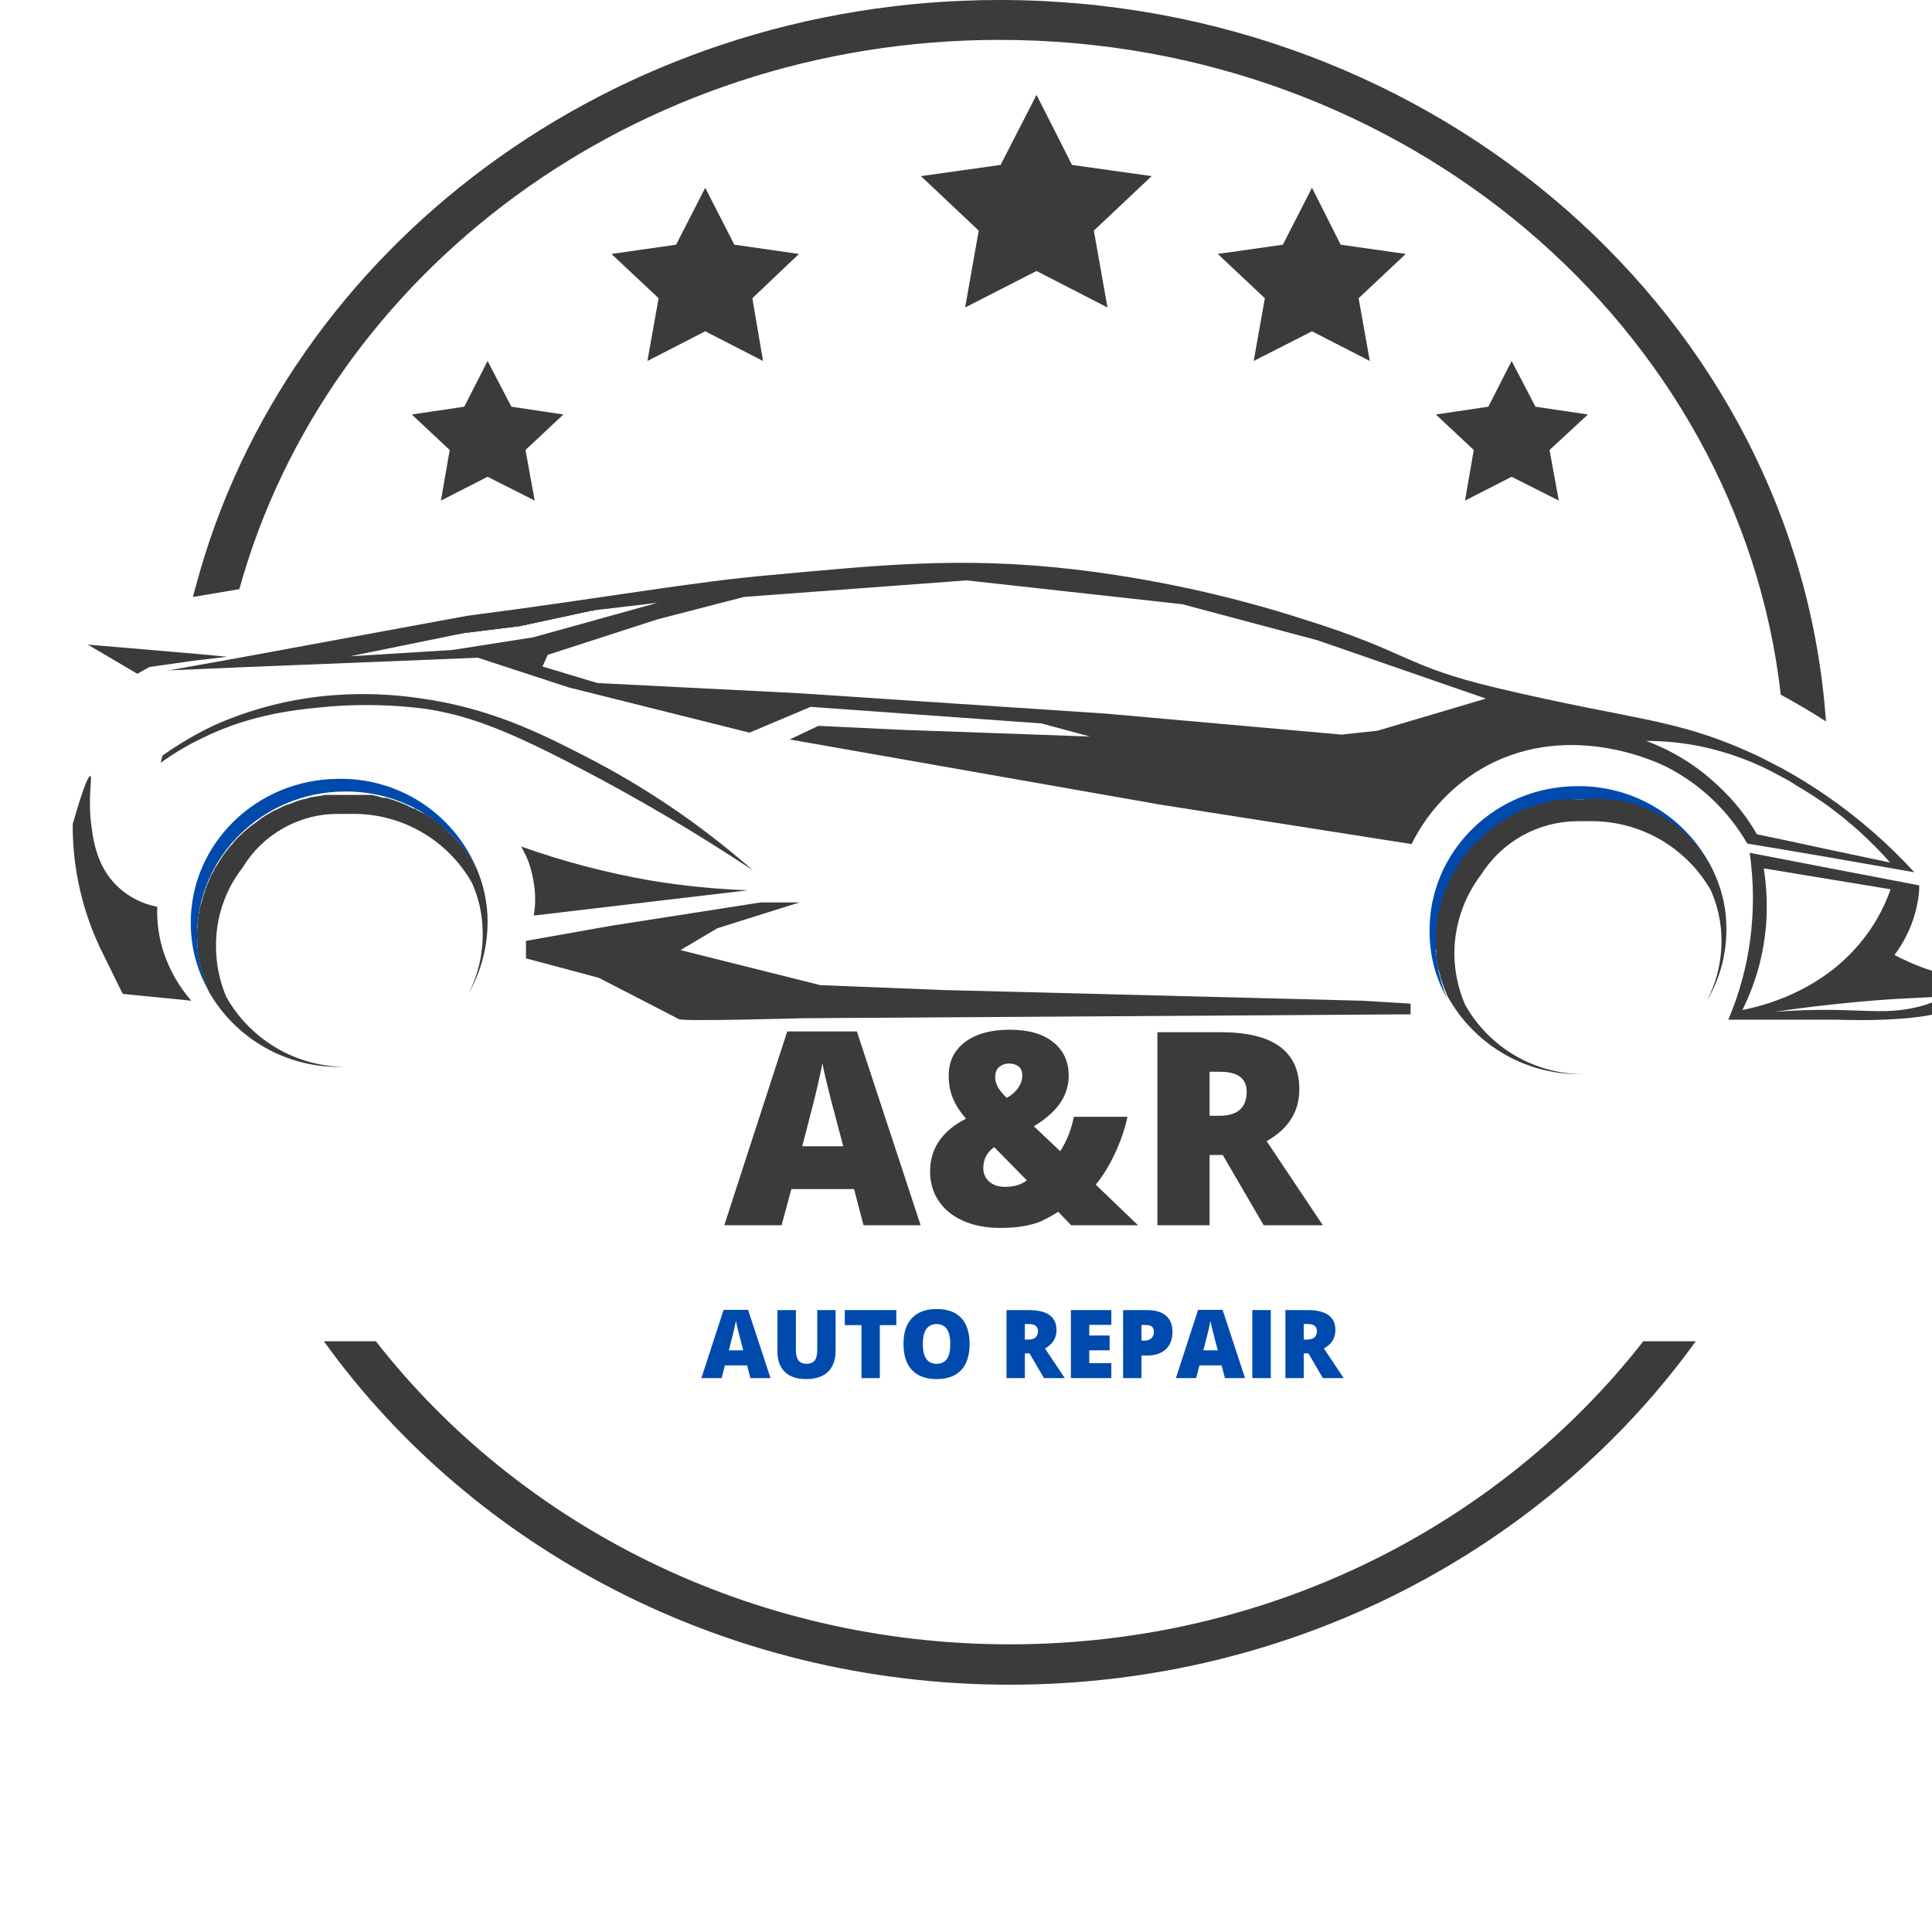 <svg xmlns="http://www.w3.org/2000/svg" xmlns:xlink="http://www.w3.org/1999/xlink" width="500" zoomAndPan="magnify" viewBox="0 0 375 375" height="500" preserveAspectRatio="xMidYMid meet" version="1.0"><defs><g/></defs><path fill="#314f89" d="M 132.641 114.633 L 114.914 118.504 L 100.863 121.527 L 90.207 122.848 L 64.277 126.059 L 95.301 120.488 Z M 132.641 114.633 " fill-opacity="1" fill-rule="nonzero"/><path fill="#3b3b3b" d="M 114.914 118.504 L 100.863 121.527 L 90.207 122.848 L 108.406 119.168 Z M 114.914 118.504 " fill-opacity="1" fill-rule="nonzero"/><path fill="#3b3b3b" d="M 102.09 182.621 L 118.59 179.695 L 147.633 175.16 L 155.176 175.16 L 139.242 180.168 L 132.074 184.414 L 159.23 191.215 L 182.992 192.16 L 264.18 194.234 L 273.797 194.801 L 273.797 196.879 L 155.836 197.637 C 155.836 197.637 132.641 198.297 131.793 197.824 L 116.234 189.797 L 102.09 186.02 Z M 102.09 182.621 " fill-opacity="1" fill-rule="nonzero"/><path fill="#3b3b3b" d="M 381.668 189.988 C 378.875 189.527 376.141 188.836 373.465 187.91 C 371.492 187.188 369.574 186.336 367.715 185.359 C 370.316 181.875 371.891 177.973 372.43 173.652 C 372.504 173.055 372.535 172.457 372.523 171.855 L 354.797 168.457 L 346.496 166.852 L 339.613 165.531 C 340.422 171.16 340.453 176.793 339.707 182.434 C 338.992 187.785 337.578 192.949 335.465 197.918 L 356.398 197.918 C 359.699 198.012 380.727 198.77 382.234 192.914 C 382.465 191.855 382.277 190.883 381.668 189.988 Z M 338.199 196.031 C 341.141 190.109 342.711 183.848 342.914 177.238 C 342.984 174.328 342.797 171.43 342.348 168.551 L 366.961 172.613 C 365.598 176.508 363.586 180.035 360.926 183.188 C 353.098 192.535 342.16 195.273 338.199 196.031 Z M 373.559 195.086 C 368.184 196.691 363.941 196.219 359.512 196.125 C 354.445 195.91 349.383 196.004 344.328 196.406 C 351.402 195.367 358.945 194.52 366.961 193.953 L 377.805 193.387 C 376.434 194.062 375.02 194.629 373.559 195.086 Z M 373.559 195.086 " fill-opacity="1" fill-rule="nonzero"/><path fill="#3b3b3b" d="M 17.508 150.609 C 17.227 150.609 16.375 152.027 14.113 159.961 C 14.086 164.352 14.578 168.688 15.582 172.965 C 16.586 177.242 18.074 181.344 20.055 185.266 L 23.824 192.914 L 37.121 194.234 C 34.703 191.445 32.914 188.297 31.746 184.793 C 30.824 181.938 30.418 179.012 30.52 176.012 C 27.566 175.426 24.988 174.105 22.789 172.047 C 18.543 167.984 17.98 162.414 17.602 159.109 C 17.129 154.199 17.98 150.707 17.508 150.609 Z M 17.508 150.609 " fill-opacity="1" fill-rule="nonzero"/><path fill="#3b3b3b" d="M 354.418 154.387 C 351.59 152.441 348.668 150.648 345.648 149.004 L 341.406 146.832 C 325.281 139.281 318.398 140.129 290.488 133.52 C 272.289 129.176 273.891 126.723 253.055 120.207 C 238.406 115.504 223.445 112.262 208.168 110.48 C 186.012 107.93 169.602 109.82 149.613 111.613 C 134.336 112.934 117.457 116.051 90.586 119.543 L 46.457 127.664 L 37.496 129.27 L 32.781 130.121 L 37.309 129.93 L 45.891 129.555 L 92.754 127.664 L 110.387 133.426 L 145.465 142.207 L 157.344 137.203 L 202.133 140.414 L 211.562 142.961 L 174.602 141.641 L 158.855 140.887 L 153.289 143.527 L 225.238 156.184 L 273.984 163.832 C 275.582 160.602 277.625 157.691 280.121 155.098 C 282.613 152.504 285.441 150.348 288.602 148.629 C 305.199 139.75 322.359 148.25 323.773 149.004 C 326.98 150.68 329.891 152.77 332.504 155.273 C 335.121 157.781 337.332 160.602 339.145 163.734 L 346.496 164.965 L 354.797 166.379 L 371.578 169.309 C 366.418 163.688 360.699 158.715 354.418 154.387 Z M 87.852 126.152 L 67.953 127.383 L 90.207 122.848 L 100.863 121.527 L 114.914 118.504 L 127.641 116.996 L 103.504 123.699 Z M 267.387 141.828 L 260.406 142.586 L 214.77 138.523 L 155.176 134.559 L 115.949 132.574 L 105.293 129.363 L 106.332 127.098 L 127.641 120.207 L 144.426 115.863 L 187.613 112.652 L 229.48 117.277 L 255.691 124.266 L 288.414 135.598 Z M 354.797 164.871 L 346.496 163.074 L 341.027 161.941 C 339.059 158.531 336.637 155.48 333.77 152.781 C 329.645 148.805 324.898 145.812 319.531 143.812 C 323.055 143.809 326.543 144.156 329.996 144.852 C 335.586 146.008 340.867 147.988 345.84 150.801 C 346.785 151.273 347.699 151.809 348.574 152.406 C 350.363 153.445 352.344 154.672 354.605 156.277 C 359.105 159.535 363.191 163.25 366.867 167.418 Z M 354.797 164.871 " fill-opacity="1" fill-rule="nonzero"/><path fill="#3b3b3b" d="M 44.098 127.477 L 37.688 128.23 L 29.012 129.461 L 26.652 130.781 L 17.035 125.117 L 38.062 126.91 Z M 44.098 127.477 " fill-opacity="1" fill-rule="nonzero"/><path fill="#004aad" d="M 92.375 168.27 C 91.738 167.148 91.027 166.074 90.25 165.047 C 89.469 164.02 88.621 163.051 87.711 162.137 C 86.801 161.223 85.832 160.375 84.809 159.594 C 83.785 158.809 82.715 158.094 81.598 157.453 C 80.477 156.812 79.32 156.25 78.129 155.766 C 76.934 155.277 75.715 154.875 74.465 154.551 C 73.219 154.23 71.953 153.988 70.676 153.836 C 69.395 153.684 68.113 153.613 66.824 153.633 C 50.98 153.727 38.156 166.379 38.254 181.773 C 38.273 185.453 39.027 188.98 40.516 192.348 C 38.203 188.277 37.043 183.902 37.027 179.223 C 36.934 163.832 49.758 151.273 65.598 151.176 C 67.004 151.148 68.402 151.219 69.797 151.395 C 71.191 151.57 72.566 151.848 73.918 152.227 C 75.273 152.609 76.59 153.086 77.875 153.66 C 79.156 154.23 80.391 154.898 81.578 155.652 C 82.762 156.41 83.887 157.25 84.945 158.172 C 86.008 159.094 86.996 160.09 87.91 161.16 C 88.824 162.227 89.656 163.355 90.406 164.547 C 91.152 165.738 91.812 166.98 92.375 168.27 Z M 92.375 168.27 " fill-opacity="1" fill-rule="nonzero"/><path fill="#3b3b3b" d="M 94.641 178.844 C 94.625 175.16 93.871 171.633 92.375 168.27 C 91.773 167.141 91.082 166.07 90.301 165.059 L 89.641 164.207 C 89.547 164.02 89.359 163.926 89.266 163.832 C 89.172 163.734 89.172 163.641 89.078 163.547 L 88.512 162.98 L 87.945 162.32 L 87.191 161.66 C 87.02 161.391 86.801 161.168 86.531 160.996 L 85.871 160.336 L 84.363 159.203 L 83.797 158.824 L 83.23 158.449 L 82.383 157.883 L 82.289 157.883 L 81.816 157.691 C 81.629 157.504 81.438 157.504 81.25 157.41 L 80.777 157.125 C 80.684 157 80.559 156.938 80.402 156.938 L 80.211 156.938 L 79.457 156.559 L 78.895 156.277 L 78.797 156.277 C 78.703 156.148 78.578 156.086 78.422 156.086 L 77.762 155.805 L 76.723 155.426 L 75.875 155.145 L 74.934 154.859 L 74.367 154.859 L 73.047 154.48 L 72.105 154.293 L 63.238 154.293 L 60.223 154.766 L 59.375 155.047 L 58.43 155.238 L 57.582 155.52 L 56.641 155.898 L 56.547 155.898 L 55.887 156.184 L 55.695 156.184 L 55.035 156.465 L 54.281 156.844 L 53.715 157.125 L 53.246 157.316 L 52.586 157.691 L 51.453 158.355 L 50.605 158.922 L 49.758 159.582 C 48.633 160.328 47.598 161.18 46.645 162.129 L 46.078 162.695 C 45.684 163.062 45.336 163.473 45.043 163.926 C 44.852 164.113 44.664 164.207 44.57 164.398 L 43.91 165.246 C 43.637 165.578 43.383 165.922 43.156 166.285 L 42.59 167.137 L 42.211 167.797 L 41.742 168.457 C 41.652 168.727 41.527 168.98 41.363 169.211 C 41.242 169.516 41.086 169.801 40.891 170.062 C 40.781 170.383 40.656 170.699 40.516 171.008 L 40.23 171.668 C 40.125 171.844 40.062 172.031 40.043 172.234 C 40.043 172.328 40.043 172.328 39.949 172.328 L 39.668 173.273 C 39.484 173.699 39.359 174.137 39.289 174.594 C 39.184 174.805 39.121 175.023 39.102 175.258 L 38.914 175.727 C 38.914 175.863 38.883 175.988 38.816 176.105 C 38.816 176.293 38.723 176.484 38.723 176.766 C 38.723 177.051 38.629 177.238 38.535 177.523 C 38.551 177.812 38.52 178.094 38.441 178.371 C 38.457 178.629 38.426 178.883 38.348 179.129 L 38.348 179.977 C 38.27 180.254 38.238 180.539 38.254 180.828 L 38.254 181.867 C 38.266 185.551 39.02 189.074 40.516 192.441 C 41.152 193.562 41.863 194.637 42.645 195.664 C 43.426 196.691 44.27 197.66 45.18 198.574 C 46.09 199.484 47.059 200.336 48.082 201.117 C 49.105 201.902 50.176 202.613 51.297 203.254 C 52.414 203.895 53.57 204.461 54.766 204.945 C 55.957 205.434 57.18 205.836 58.426 206.16 C 59.672 206.48 60.938 206.719 62.215 206.875 C 63.496 207.027 64.781 207.098 66.07 207.078 L 66.824 207.078 C 65.66 207.062 64.504 206.973 63.352 206.809 C 62.199 206.641 61.062 206.398 59.941 206.086 C 58.82 205.77 57.727 205.383 56.656 204.926 C 55.586 204.469 54.551 203.941 53.551 203.348 C 52.551 202.754 51.594 202.094 50.676 201.375 C 49.762 200.656 48.898 199.879 48.082 199.047 C 47.27 198.215 46.512 197.332 45.816 196.402 C 45.117 195.469 44.48 194.496 43.91 193.48 C 42.602 190.371 41.941 187.129 41.93 183.754 C 41.895 180.969 42.32 178.254 43.211 175.613 C 44.098 172.977 45.402 170.559 47.117 168.363 C 48.086 166.77 49.238 165.324 50.582 164.027 C 51.926 162.73 53.41 161.629 55.039 160.719 C 56.664 159.809 58.383 159.121 60.188 158.656 C 61.992 158.191 63.828 157.965 65.691 157.977 L 68.145 157.977 C 69.328 157.953 70.508 158.012 71.684 158.148 C 72.859 158.281 74.02 158.496 75.168 158.789 C 76.316 159.082 77.438 159.453 78.535 159.895 C 79.633 160.34 80.699 160.855 81.727 161.445 C 82.754 162.031 83.738 162.684 84.68 163.406 C 85.621 164.125 86.508 164.906 87.344 165.746 C 88.18 166.586 88.957 167.477 89.672 168.422 C 90.391 169.363 91.039 170.352 91.621 171.383 C 92.992 174.48 93.684 177.723 93.695 181.109 C 93.73 185.234 92.82 189.137 90.961 192.82 C 92.176 190.691 93.094 188.441 93.715 186.074 C 94.34 183.703 94.648 181.293 94.641 178.844 Z M 94.641 178.844 " fill-opacity="1" fill-rule="nonzero"/><path fill="#004aad" d="M 332.824 169.684 C 332.188 168.566 331.477 167.496 330.695 166.473 C 329.91 165.449 329.066 164.48 328.152 163.57 C 327.242 162.664 326.273 161.816 325.25 161.035 C 324.227 160.258 323.156 159.547 322.035 158.91 C 320.918 158.273 319.762 157.715 318.566 157.234 C 317.375 156.754 316.152 156.352 314.906 156.035 C 313.66 155.715 312.398 155.48 311.117 155.332 C 309.84 155.184 308.559 155.121 307.273 155.145 C 291.336 155.238 278.605 167.797 278.699 183.188 C 278.727 186.855 279.453 190.383 280.871 193.766 C 278.602 189.719 277.469 185.375 277.477 180.734 C 277.379 165.34 290.109 152.688 306.047 152.594 C 307.449 152.57 308.848 152.652 310.238 152.836 C 311.629 153.02 313 153.301 314.352 153.684 C 315.703 154.066 317.02 154.547 318.297 155.121 C 319.578 155.699 320.812 156.363 321.996 157.117 C 323.18 157.875 324.301 158.711 325.363 159.629 C 326.426 160.551 327.414 161.543 328.332 162.605 C 329.246 163.672 330.082 164.797 330.836 165.98 C 331.59 167.168 332.254 168.402 332.824 169.684 Z M 332.824 169.684 " fill-opacity="1" fill-rule="nonzero"/><path fill="#3b3b3b" d="M 335.09 180.355 C 335.098 179.469 335.059 178.586 334.973 177.707 C 334.891 176.824 334.758 175.949 334.582 175.082 C 334.406 174.215 334.184 173.363 333.914 172.52 C 333.648 171.676 333.34 170.848 332.984 170.035 C 332.629 169.227 332.234 168.438 331.797 167.668 C 331.355 166.898 330.879 166.156 330.363 165.438 C 329.848 164.719 329.293 164.027 328.707 163.367 C 328.117 162.711 327.492 162.082 326.84 161.488 C 326.184 160.895 325.5 160.336 324.785 159.816 C 324.07 159.293 323.332 158.812 322.566 158.367 C 321.801 157.926 321.016 157.523 320.207 157.164 C 319.398 156.805 318.574 156.488 317.734 156.215 C 316.895 155.941 316.039 155.715 315.176 155.531 C 314.312 155.352 313.438 155.215 312.559 155.125 C 311.68 155.035 310.801 154.992 309.914 154.992 C 309.031 154.996 308.148 155.047 307.273 155.145 L 303.121 155.145 L 302.18 155.332 L 302.086 155.332 L 301.047 155.52 L 300.105 155.711 L 299.066 155.992 L 298.125 156.371 L 297.465 156.559 L 297.184 156.559 L 296.238 156.938 L 296.145 156.938 L 295.203 157.41 L 295.109 157.41 L 294.258 157.883 L 294.164 157.883 L 293.598 158.164 L 291.809 159.203 L 290.203 160.336 C 289.105 161.145 288.066 162.023 287.094 162.98 L 286.527 163.547 C 286.258 163.719 286.039 163.938 285.867 164.207 L 285.395 164.68 L 284.926 165.246 L 283.414 167.23 L 283.039 167.891 L 282.566 168.645 C 282.512 168.695 282.48 168.758 282.473 168.836 L 281.812 169.969 C 281.262 170.973 280.793 172.012 280.398 173.086 C 280.305 173.273 280.305 173.555 280.211 173.746 C 280.117 173.934 280.117 174.027 280.02 174.121 L 280.02 174.312 C 279.926 174.406 279.926 174.594 279.832 174.691 C 279.828 174.926 279.766 175.148 279.645 175.352 L 279.359 176.578 C 279.266 176.766 279.266 176.957 279.172 177.145 C 279.078 177.332 279.078 177.617 279.078 177.805 C 279.078 177.996 278.984 178.277 278.984 178.465 C 278.984 178.656 278.891 178.938 278.891 179.129 C 278.891 179.316 278.797 180.262 278.699 180.734 L 278.699 184.227 C 278.707 184.301 278.738 184.367 278.797 184.414 L 278.797 185.645 C 278.797 185.926 278.891 186.211 278.891 186.492 C 278.969 186.707 279 186.926 278.984 187.152 C 279.059 187.336 279.094 187.523 279.078 187.719 L 279.359 188.664 C 279.359 188.758 279.457 188.949 279.457 189.043 C 279.551 189.324 279.551 189.609 279.645 189.891 C 279.738 190.176 280.211 191.594 280.586 192.441 C 280.965 193.293 280.68 192.82 280.773 193.008 C 281.391 194.168 282.082 195.285 282.848 196.352 C 283.613 197.418 284.449 198.43 285.352 199.383 C 286.254 200.336 287.219 201.227 288.242 202.051 C 289.262 202.875 290.336 203.625 291.461 204.305 C 292.586 204.984 293.75 205.582 294.953 206.105 C 296.16 206.625 297.395 207.062 298.656 207.418 C 299.922 207.77 301.203 208.039 302.504 208.219 C 303.805 208.398 305.109 208.492 306.422 208.496 L 307.176 208.496 C 306.02 208.484 304.867 208.398 303.719 208.238 C 302.57 208.078 301.438 207.844 300.324 207.531 C 299.207 207.223 298.113 206.84 297.051 206.387 C 295.984 205.93 294.949 205.41 293.953 204.816 C 292.957 204.227 292 203.574 291.09 202.859 C 290.18 202.141 289.316 201.371 288.508 200.539 C 287.695 199.711 286.945 198.832 286.25 197.902 C 285.555 196.973 284.926 196.004 284.359 194.992 C 283.035 191.883 282.344 188.641 282.285 185.266 C 282.277 182.469 282.719 179.746 283.605 177.094 C 284.492 174.445 285.781 172.004 287.469 169.781 C 288.465 168.199 289.645 166.766 291 165.484 C 292.355 164.199 293.848 163.105 295.48 162.195 C 297.109 161.289 298.828 160.598 300.633 160.121 C 302.438 159.648 304.273 159.406 306.141 159.391 L 308.594 159.391 C 309.773 159.379 310.953 159.441 312.129 159.582 C 313.301 159.723 314.461 159.941 315.605 160.238 C 316.75 160.535 317.871 160.906 318.969 161.352 C 320.062 161.797 321.125 162.312 322.152 162.898 C 323.18 163.488 324.164 164.137 325.105 164.855 C 326.047 165.574 326.934 166.352 327.773 167.188 C 328.609 168.023 329.387 168.91 330.109 169.852 C 330.828 170.789 331.48 171.773 332.07 172.801 C 333.449 175.93 334.141 179.203 334.145 182.621 C 334.137 186.723 333.195 190.594 331.316 194.234 C 332.566 192.137 333.508 189.91 334.148 187.555 C 334.789 185.195 335.102 182.797 335.09 180.355 Z M 335.09 180.355 " fill-opacity="1" fill-rule="nonzero"/><path fill="#3b3b3b" d="M 146.125 168.93 C 136.113 160.129 125.176 152.703 113.309 146.645 C 104.637 142.207 95.016 137.391 81.344 135.504 C 75.801 134.707 70.238 134.52 64.656 134.938 C 56.691 135.562 49.055 137.484 41.742 140.695 C 38.172 142.375 34.777 144.359 31.559 146.645 L 31.18 148.062 C 33.68 146.25 36.32 144.676 39.102 143.34 C 49 138.43 58.055 137.676 64.277 137.109 C 70.391 136.641 76.488 136.797 82.57 137.578 C 90.395 138.809 97.469 141.168 112.555 149.102 C 124.09 155.125 135.277 161.734 146.125 168.93 Z M 146.125 168.93 " fill-opacity="1" fill-rule="nonzero"/><path fill="#3b3b3b" d="M 103.598 177.711 C 103.996 175.406 103.961 173.109 103.504 170.816 C 103.137 168.492 102.352 166.32 101.145 164.301 C 109.352 167.223 117.742 169.426 126.324 170.914 C 132.566 171.949 138.855 172.578 145.18 172.801 Z M 103.598 177.711 " fill-opacity="1" fill-rule="nonzero"/><path fill="#3b3b3b" d="M 38.062 113.594 C 55.508 48.441 118.777 0 194.023 0 C 279.078 0 348.949 61.945 354.418 140.035 C 351.684 138.242 348.762 136.543 345.648 134.84 C 337.539 63.551 272.668 7.742 194.023 7.742 C 123.211 7.742 63.43 53.066 46.457 114.352 L 37.496 115.863 C 37.523 115.539 37.586 115.227 37.688 114.918 Z M 38.062 113.594 " fill-opacity="1" fill-rule="nonzero"/><path fill="#3b3b3b" d="M 201.191 18.414 L 208.074 32.012 L 223.539 34.184 L 212.316 44.758 L 214.957 59.68 L 201.191 52.598 L 187.332 59.68 L 189.969 44.758 L 178.75 34.184 L 194.215 32.012 Z M 201.191 18.414 " fill-opacity="1" fill-rule="nonzero"/><path fill="#3b3b3b" d="M 136.883 36.449 L 142.539 47.496 L 155.082 49.289 L 146.031 57.883 L 148.105 70.066 L 136.883 64.305 L 125.664 70.066 L 127.832 57.883 L 118.684 49.289 L 131.227 47.496 Z M 136.883 36.449 " fill-opacity="1" fill-rule="nonzero"/><path fill="#3b3b3b" d="M 94.641 70.066 L 99.262 78.941 L 109.348 80.453 L 101.996 87.344 L 103.785 97.164 L 94.641 92.539 L 85.586 97.164 L 87.285 87.344 L 79.93 80.453 L 90.113 78.941 Z M 94.641 70.066 " fill-opacity="1" fill-rule="nonzero"/><path fill="#3b3b3b" d="M 293.41 70.066 L 298.031 78.941 L 308.215 80.453 L 300.766 87.344 L 302.559 97.164 L 293.41 92.539 L 284.359 97.164 L 286.055 87.344 L 278.699 80.453 L 288.883 78.941 Z M 293.41 70.066 " fill-opacity="1" fill-rule="nonzero"/><path fill="#3b3b3b" d="M 254.656 36.449 L 260.219 47.496 L 272.855 49.289 L 263.707 57.883 L 265.875 70.066 L 254.656 64.305 L 243.34 70.066 L 245.508 57.883 L 236.363 49.289 L 249 47.496 Z M 254.656 36.449 " fill-opacity="1" fill-rule="nonzero"/><path fill="#3b3b3b" d="M 318.965 260.336 L 329.148 260.336 C 300.199 300.465 251.262 327 196.004 327 C 140.75 327 91.715 300.465 62.863 260.336 L 72.953 260.336 C 100.77 295.934 145.559 319.164 196.004 319.164 C 246.453 319.164 291.148 295.934 318.965 260.336 Z M 318.965 260.336 " fill-opacity="1" fill-rule="nonzero"/><g fill="#3b3b3b" fill-opacity="1"><g transform="translate(140.583, 237.821)"><g><path d="M 27.031 0 L 25.188 -7.016 L 13.016 -7.016 L 11.125 0 L 0 0 L 12.219 -37.625 L 25.734 -37.625 L 38.109 0 Z M 23.094 -15.328 L 21.469 -21.469 C 21.094 -22.844 20.633 -24.613 20.094 -26.781 C 19.562 -28.945 19.211 -30.5 19.047 -31.438 C 18.891 -30.57 18.582 -29.141 18.125 -27.141 C 17.676 -25.141 16.676 -21.203 15.125 -15.328 Z M 23.094 -15.328 "/></g></g></g><g fill="#3b3b3b" fill-opacity="1"><g transform="translate(178.685, 237.821)"><g><path d="M 29.234 0 L 26.703 -2.609 C 25.16 -1.641 23.898 -0.969 22.922 -0.594 C 21.941 -0.227 20.836 0.047 19.609 0.234 C 18.391 0.422 16.992 0.516 15.422 0.516 C 12.723 0.516 10.336 0.055 8.266 -0.859 C 6.191 -1.785 4.602 -3.078 3.5 -4.734 C 2.395 -6.398 1.844 -8.289 1.844 -10.406 C 1.844 -14.883 4.164 -18.312 8.812 -20.688 C 7.758 -21.875 6.938 -23.141 6.344 -24.484 C 5.75 -25.828 5.453 -27.344 5.453 -29.031 C 5.453 -31.77 6.504 -33.941 8.609 -35.547 C 10.723 -37.148 13.629 -37.953 17.328 -37.953 C 20.93 -37.953 23.734 -37.148 25.734 -35.547 C 27.742 -33.953 28.75 -31.781 28.75 -29.031 C 28.75 -27.133 28.207 -25.379 27.125 -23.766 C 26.039 -22.148 24.328 -20.633 21.984 -19.219 L 27.094 -14.375 C 28.375 -16.344 29.258 -18.566 29.75 -21.047 L 40.156 -21.047 C 39.645 -18.68 38.836 -16.316 37.734 -13.953 C 36.629 -11.586 35.383 -9.562 34 -7.875 L 42.203 0 Z M 12.172 -11.125 C 12.172 -10.039 12.555 -9.156 13.328 -8.469 C 14.098 -7.789 15.113 -7.453 16.375 -7.453 C 17.352 -7.453 18.207 -7.578 18.938 -7.828 C 19.676 -8.086 20.238 -8.383 20.625 -8.719 L 14.281 -15.172 C 12.875 -14.129 12.172 -12.781 12.172 -11.125 Z M 19.734 -29.031 C 19.734 -29.875 19.488 -30.477 19 -30.844 C 18.508 -31.207 17.898 -31.391 17.172 -31.391 C 16.453 -31.391 15.82 -31.176 15.281 -30.75 C 14.75 -30.32 14.484 -29.641 14.484 -28.703 C 14.484 -27.422 15.234 -26.098 16.734 -24.734 C 17.703 -25.273 18.441 -25.926 18.953 -26.688 C 19.473 -27.445 19.734 -28.227 19.734 -29.031 Z M 19.734 -29.031 "/></g></g></g><g fill="#3b3b3b" fill-opacity="1"><g transform="translate(220.604, 237.821)"><g><path d="M 14.172 -13.641 L 14.172 0 L 4.047 0 L 4.047 -37.469 L 16.328 -37.469 C 26.504 -37.469 31.594 -33.773 31.594 -26.391 C 31.594 -22.055 29.477 -18.703 25.25 -16.328 L 36.156 0 L 24.672 0 L 16.734 -13.641 Z M 14.172 -21.25 L 16.062 -21.25 C 19.602 -21.25 21.375 -22.812 21.375 -25.938 C 21.375 -28.508 19.641 -29.797 16.172 -29.797 L 14.172 -29.797 Z M 14.172 -21.25 "/></g></g></g><g fill="#004aad" fill-opacity="1"><g transform="translate(136.139, 267.489)"><g><path d="M 9.516 0 L 8.875 -2.469 L 4.578 -2.469 L 3.922 0 L 0 0 L 4.312 -13.25 L 9.062 -13.25 L 13.422 0 Z M 8.125 -5.391 L 7.562 -7.562 C 7.426 -8.039 7.266 -8.66 7.078 -9.422 C 6.891 -10.191 6.766 -10.742 6.703 -11.078 C 6.648 -10.766 6.539 -10.254 6.375 -9.547 C 6.219 -8.848 5.867 -7.461 5.328 -5.391 Z M 8.125 -5.391 "/></g></g></g><g fill="#004aad" fill-opacity="1"><g transform="translate(149.546, 267.489)"><g><path d="M 12.641 -13.203 L 12.641 -5.25 C 12.641 -3.52 12.148 -2.18 11.172 -1.234 C 10.203 -0.285 8.797 0.188 6.953 0.188 C 5.148 0.188 3.766 -0.27 2.797 -1.188 C 1.836 -2.113 1.359 -3.441 1.359 -5.172 L 1.359 -13.203 L 4.938 -13.203 L 4.938 -5.453 C 4.938 -4.516 5.109 -3.832 5.453 -3.406 C 5.805 -2.988 6.32 -2.781 7 -2.781 C 7.727 -2.781 8.254 -2.988 8.578 -3.406 C 8.91 -3.832 9.078 -4.52 9.078 -5.469 L 9.078 -13.203 Z M 12.641 -13.203 "/></g></g></g><g fill="#004aad" fill-opacity="1"><g transform="translate(163.522, 267.489)"><g><path d="M 7.25 0 L 3.688 0 L 3.688 -10.281 L 0.453 -10.281 L 0.453 -13.203 L 10.453 -13.203 L 10.453 -10.281 L 7.25 -10.281 Z M 7.25 0 "/></g></g></g><g fill="#004aad" fill-opacity="1"><g transform="translate(174.431, 267.489)"><g><path d="M 13.766 -6.609 C 13.766 -4.391 13.219 -2.703 12.125 -1.547 C 11.039 -0.391 9.453 0.188 7.359 0.188 C 5.285 0.188 3.695 -0.391 2.594 -1.547 C 1.488 -2.711 0.938 -4.41 0.938 -6.641 C 0.938 -8.828 1.484 -10.5 2.578 -11.656 C 3.68 -12.82 5.281 -13.406 7.375 -13.406 C 9.477 -13.406 11.066 -12.828 12.141 -11.672 C 13.223 -10.523 13.766 -8.836 13.766 -6.609 Z M 4.688 -6.609 C 4.688 -4.055 5.578 -2.781 7.359 -2.781 C 8.254 -2.781 8.922 -3.086 9.359 -3.703 C 9.797 -4.328 10.016 -5.297 10.016 -6.609 C 10.016 -7.93 9.789 -8.906 9.344 -9.531 C 8.906 -10.164 8.25 -10.484 7.375 -10.484 C 5.582 -10.484 4.688 -9.191 4.688 -6.609 Z M 4.688 -6.609 "/></g></g></g><g fill="#004aad" fill-opacity="1"><g transform="translate(189.146, 267.489)"><g/></g></g><g fill="#004aad" fill-opacity="1"><g transform="translate(193.943, 267.489)"><g><path d="M 4.984 -4.797 L 4.984 0 L 1.422 0 L 1.422 -13.203 L 5.75 -13.203 C 9.332 -13.203 11.125 -11.898 11.125 -9.297 C 11.125 -7.766 10.379 -6.582 8.891 -5.75 L 12.734 0 L 8.688 0 L 5.891 -4.797 Z M 4.984 -7.484 L 5.656 -7.484 C 6.906 -7.484 7.531 -8.035 7.531 -9.141 C 7.531 -10.047 6.914 -10.5 5.688 -10.5 L 4.984 -10.5 Z M 4.984 -7.484 "/></g></g></g><g fill="#004aad" fill-opacity="1"><g transform="translate(206.44, 267.489)"><g><path d="M 9.266 0 L 1.422 0 L 1.422 -13.203 L 9.266 -13.203 L 9.266 -10.328 L 4.984 -10.328 L 4.984 -8.266 L 8.938 -8.266 L 8.938 -5.391 L 4.984 -5.391 L 4.984 -2.906 L 9.266 -2.906 Z M 9.266 0 "/></g></g></g><g fill="#004aad" fill-opacity="1"><g transform="translate(216.574, 267.489)"><g><path d="M 11 -9 C 11 -7.52 10.562 -6.379 9.688 -5.578 C 8.82 -4.773 7.594 -4.375 6 -4.375 L 4.984 -4.375 L 4.984 0 L 1.422 0 L 1.422 -13.203 L 6 -13.203 C 7.664 -13.203 8.914 -12.836 9.75 -12.109 C 10.582 -11.379 11 -10.344 11 -9 Z M 4.984 -7.281 L 5.641 -7.281 C 6.172 -7.281 6.594 -7.43 6.906 -7.734 C 7.227 -8.035 7.391 -8.453 7.391 -8.984 C 7.391 -9.867 6.895 -10.312 5.906 -10.312 L 4.984 -10.312 Z M 4.984 -7.281 "/></g></g></g><g fill="#004aad" fill-opacity="1"><g transform="translate(228.241, 267.489)"><g><path d="M 9.516 0 L 8.875 -2.469 L 4.578 -2.469 L 3.922 0 L 0 0 L 4.312 -13.25 L 9.062 -13.25 L 13.422 0 Z M 8.125 -5.391 L 7.562 -7.562 C 7.426 -8.039 7.266 -8.66 7.078 -9.422 C 6.891 -10.191 6.766 -10.742 6.703 -11.078 C 6.648 -10.766 6.539 -10.254 6.375 -9.547 C 6.219 -8.848 5.867 -7.461 5.328 -5.391 Z M 8.125 -5.391 "/></g></g></g><g fill="#004aad" fill-opacity="1"><g transform="translate(241.649, 267.489)"><g><path d="M 1.422 0 L 1.422 -13.203 L 5.016 -13.203 L 5.016 0 Z M 1.422 0 "/></g></g></g><g fill="#004aad" fill-opacity="1"><g transform="translate(248.077, 267.489)"><g><path d="M 4.984 -4.797 L 4.984 0 L 1.422 0 L 1.422 -13.203 L 5.75 -13.203 C 9.332 -13.203 11.125 -11.898 11.125 -9.297 C 11.125 -7.766 10.379 -6.582 8.891 -5.75 L 12.734 0 L 8.688 0 L 5.891 -4.797 Z M 4.984 -7.484 L 5.656 -7.484 C 6.906 -7.484 7.531 -8.035 7.531 -9.141 C 7.531 -10.047 6.914 -10.5 5.688 -10.5 L 4.984 -10.5 Z M 4.984 -7.484 "/></g></g></g></svg>